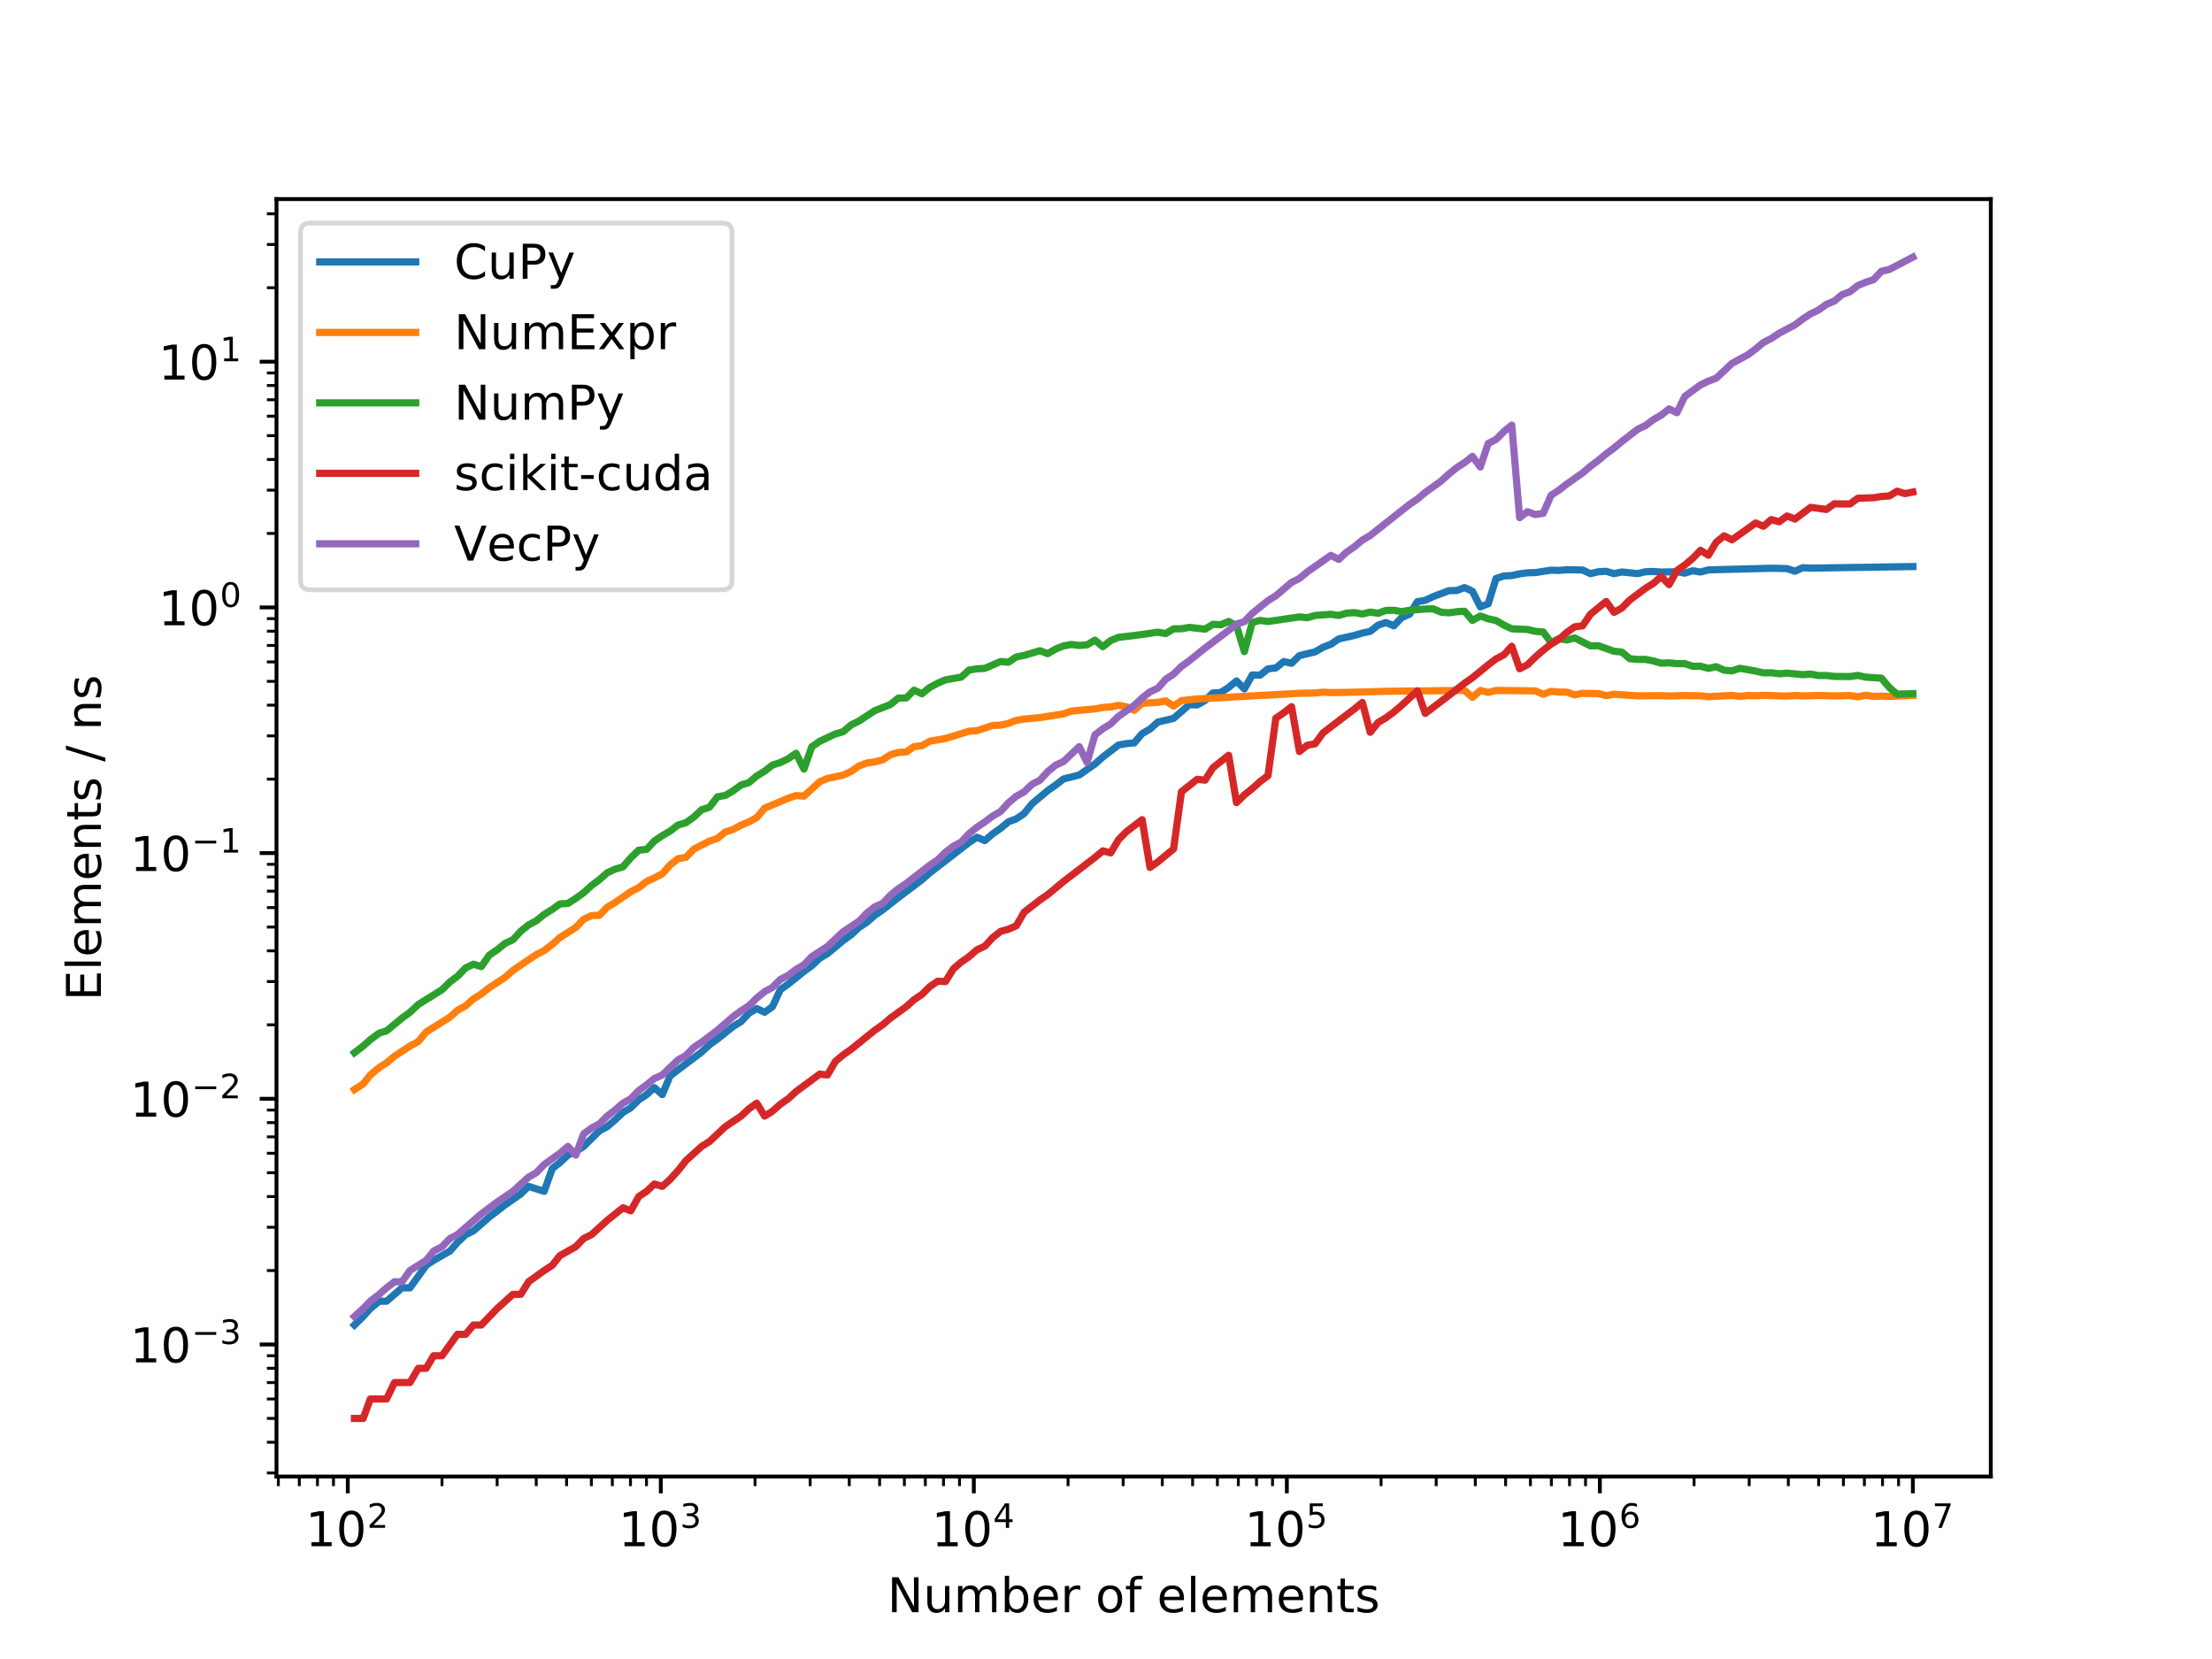 <?xml version="1.0" encoding="utf-8" standalone="no"?>
<!DOCTYPE svg PUBLIC "-//W3C//DTD SVG 1.1//EN"
  "http://www.w3.org/Graphics/SVG/1.1/DTD/svg11.dtd">
<!-- Created with matplotlib (https://matplotlib.org/) -->
<svg height="345.6pt" version="1.1" viewBox="0 0 460.8 345.6" width="460.8pt" xmlns="http://www.w3.org/2000/svg" xmlns:xlink="http://www.w3.org/1999/xlink">
 <defs>
  <style type="text/css">
*{stroke-linecap:butt;stroke-linejoin:round;}
  </style>
 </defs>
 <g id="figure_1">
  <g id="patch_1">
   <path d="M 0 345.6 
L 460.8 345.6 
L 460.8 0 
L 0 0 
z
" style="fill:#ffffff;"/>
  </g>
  <g id="axes_1">
   <g id="patch_2">
    <path d="M 57.6 307.584 
L 414.72 307.584 
L 414.72 41.472 
L 57.6 41.472 
z
" style="fill:#ffffff;"/>
   </g>
   <g id="matplotlib.axis_1">
    <g id="xtick_1">
     <g id="line2d_1">
      <defs>
       <path d="M 0 0 
L 0 3.5 
" id="m1e15da14ef" style="stroke:#000000;stroke-width:0.8;"/>
      </defs>
      <g>
       <use style="stroke:#000000;stroke-width:0.8;" x="72.451" xlink:href="#m1e15da14ef" y="307.584"/>
      </g>
     </g>
     <g id="text_1">
      <!-- $\mathdefault{10^{2}}$ -->
      <defs>
       <path d="M 12.406 8.297 
L 28.516 8.297 
L 28.516 63.922 
L 10.984 60.406 
L 10.984 69.391 
L 28.422 72.906 
L 38.281 72.906 
L 38.281 8.297 
L 54.391 8.297 
L 54.391 0 
L 12.406 0 
z
" id="DejaVuSans-49"/>
       <path d="M 31.781 66.406 
Q 24.172 66.406 20.328 58.906 
Q 16.5 51.422 16.5 36.375 
Q 16.5 21.391 20.328 13.891 
Q 24.172 6.391 31.781 6.391 
Q 39.453 6.391 43.281 13.891 
Q 47.125 21.391 47.125 36.375 
Q 47.125 51.422 43.281 58.906 
Q 39.453 66.406 31.781 66.406 
z
M 31.781 74.219 
Q 44.047 74.219 50.516 64.516 
Q 56.984 54.828 56.984 36.375 
Q 56.984 17.969 50.516 8.266 
Q 44.047 -1.422 31.781 -1.422 
Q 19.531 -1.422 13.062 8.266 
Q 6.594 17.969 6.594 36.375 
Q 6.594 54.828 13.062 64.516 
Q 19.531 74.219 31.781 74.219 
z
" id="DejaVuSans-48"/>
       <path d="M 19.188 8.297 
L 53.609 8.297 
L 53.609 0 
L 7.328 0 
L 7.328 8.297 
Q 12.938 14.109 22.625 23.891 
Q 32.328 33.688 34.812 36.531 
Q 39.547 41.844 41.422 45.531 
Q 43.312 49.219 43.312 52.781 
Q 43.312 58.594 39.234 62.25 
Q 35.156 65.922 28.609 65.922 
Q 23.969 65.922 18.812 64.312 
Q 13.672 62.703 7.812 59.422 
L 7.812 69.391 
Q 13.766 71.781 18.938 73 
Q 24.125 74.219 28.422 74.219 
Q 39.75 74.219 46.484 68.547 
Q 53.219 62.891 53.219 53.422 
Q 53.219 48.922 51.531 44.891 
Q 49.859 40.875 45.406 35.406 
Q 44.188 33.984 37.641 27.219 
Q 31.109 20.453 19.188 8.297 
z
" id="DejaVuSans-50"/>
      </defs>
      <g transform="translate(63.651 322.182)scale(0.1 -0.1)">
       <use transform="translate(0 0.766)" xlink:href="#DejaVuSans-49"/>
       <use transform="translate(63.623 0.766)" xlink:href="#DejaVuSans-48"/>
       <use transform="translate(128.203 39.047)scale(0.7)" xlink:href="#DejaVuSans-50"/>
      </g>
     </g>
    </g>
    <g id="xtick_2">
     <g id="line2d_2">
      <g>
       <use style="stroke:#000000;stroke-width:0.8;" x="137.658" xlink:href="#m1e15da14ef" y="307.584"/>
      </g>
     </g>
     <g id="text_2">
      <!-- $\mathdefault{10^{3}}$ -->
      <defs>
       <path d="M 40.578 39.312 
Q 47.656 37.797 51.625 33 
Q 55.609 28.219 55.609 21.188 
Q 55.609 10.406 48.188 4.484 
Q 40.766 -1.422 27.094 -1.422 
Q 22.516 -1.422 17.656 -0.516 
Q 12.797 0.391 7.625 2.203 
L 7.625 11.719 
Q 11.719 9.328 16.594 8.109 
Q 21.484 6.891 26.812 6.891 
Q 36.078 6.891 40.938 10.547 
Q 45.797 14.203 45.797 21.188 
Q 45.797 27.641 41.281 31.266 
Q 36.766 34.906 28.719 34.906 
L 20.219 34.906 
L 20.219 43.016 
L 29.109 43.016 
Q 36.375 43.016 40.234 45.922 
Q 44.094 48.828 44.094 54.297 
Q 44.094 59.906 40.109 62.906 
Q 36.141 65.922 28.719 65.922 
Q 24.656 65.922 20.016 65.031 
Q 15.375 64.156 9.812 62.312 
L 9.812 71.094 
Q 15.438 72.656 20.344 73.438 
Q 25.25 74.219 29.594 74.219 
Q 40.828 74.219 47.359 69.109 
Q 53.906 64.016 53.906 55.328 
Q 53.906 49.266 50.438 45.094 
Q 46.969 40.922 40.578 39.312 
z
" id="DejaVuSans-51"/>
      </defs>
      <g transform="translate(128.858 322.182)scale(0.1 -0.1)">
       <use transform="translate(0 0.766)" xlink:href="#DejaVuSans-49"/>
       <use transform="translate(63.623 0.766)" xlink:href="#DejaVuSans-48"/>
       <use transform="translate(128.203 39.047)scale(0.7)" xlink:href="#DejaVuSans-51"/>
      </g>
     </g>
    </g>
    <g id="xtick_3">
     <g id="line2d_3">
      <g>
       <use style="stroke:#000000;stroke-width:0.8;" x="202.866" xlink:href="#m1e15da14ef" y="307.584"/>
      </g>
     </g>
     <g id="text_3">
      <!-- $\mathdefault{10^{4}}$ -->
      <defs>
       <path d="M 37.797 64.312 
L 12.891 25.391 
L 37.797 25.391 
z
M 35.203 72.906 
L 47.609 72.906 
L 47.609 25.391 
L 58.016 25.391 
L 58.016 17.188 
L 47.609 17.188 
L 47.609 0 
L 37.797 0 
L 37.797 17.188 
L 4.891 17.188 
L 4.891 26.703 
z
" id="DejaVuSans-52"/>
      </defs>
      <g transform="translate(194.066 322.182)scale(0.1 -0.1)">
       <use transform="translate(0 0.684)" xlink:href="#DejaVuSans-49"/>
       <use transform="translate(63.623 0.684)" xlink:href="#DejaVuSans-48"/>
       <use transform="translate(128.203 38.966)scale(0.7)" xlink:href="#DejaVuSans-52"/>
      </g>
     </g>
    </g>
    <g id="xtick_4">
     <g id="line2d_4">
      <g>
       <use style="stroke:#000000;stroke-width:0.8;" x="268.073" xlink:href="#m1e15da14ef" y="307.584"/>
      </g>
     </g>
     <g id="text_4">
      <!-- $\mathdefault{10^{5}}$ -->
      <defs>
       <path d="M 10.797 72.906 
L 49.516 72.906 
L 49.516 64.594 
L 19.828 64.594 
L 19.828 46.734 
Q 21.969 47.469 24.109 47.828 
Q 26.266 48.188 28.422 48.188 
Q 40.625 48.188 47.75 41.5 
Q 54.891 34.812 54.891 23.391 
Q 54.891 11.625 47.562 5.094 
Q 40.234 -1.422 26.906 -1.422 
Q 22.312 -1.422 17.547 -0.641 
Q 12.797 0.141 7.719 1.703 
L 7.719 11.625 
Q 12.109 9.234 16.797 8.062 
Q 21.484 6.891 26.703 6.891 
Q 35.156 6.891 40.078 11.328 
Q 45.016 15.766 45.016 23.391 
Q 45.016 31 40.078 35.438 
Q 35.156 39.891 26.703 39.891 
Q 22.75 39.891 18.812 39.016 
Q 14.891 38.141 10.797 36.281 
z
" id="DejaVuSans-53"/>
      </defs>
      <g transform="translate(259.273 322.182)scale(0.1 -0.1)">
       <use transform="translate(0 0.684)" xlink:href="#DejaVuSans-49"/>
       <use transform="translate(63.623 0.684)" xlink:href="#DejaVuSans-48"/>
       <use transform="translate(128.203 38.966)scale(0.7)" xlink:href="#DejaVuSans-53"/>
      </g>
     </g>
    </g>
    <g id="xtick_5">
     <g id="line2d_5">
      <g>
       <use style="stroke:#000000;stroke-width:0.8;" x="333.28" xlink:href="#m1e15da14ef" y="307.584"/>
      </g>
     </g>
     <g id="text_5">
      <!-- $\mathdefault{10^{6}}$ -->
      <defs>
       <path d="M 33.016 40.375 
Q 26.375 40.375 22.484 35.828 
Q 18.609 31.297 18.609 23.391 
Q 18.609 15.531 22.484 10.953 
Q 26.375 6.391 33.016 6.391 
Q 39.656 6.391 43.531 10.953 
Q 47.406 15.531 47.406 23.391 
Q 47.406 31.297 43.531 35.828 
Q 39.656 40.375 33.016 40.375 
z
M 52.594 71.297 
L 52.594 62.312 
Q 48.875 64.062 45.094 64.984 
Q 41.312 65.922 37.594 65.922 
Q 27.828 65.922 22.672 59.328 
Q 17.531 52.734 16.797 39.406 
Q 19.672 43.656 24.016 45.922 
Q 28.375 48.188 33.594 48.188 
Q 44.578 48.188 50.953 41.516 
Q 57.328 34.859 57.328 23.391 
Q 57.328 12.156 50.688 5.359 
Q 44.047 -1.422 33.016 -1.422 
Q 20.359 -1.422 13.672 8.266 
Q 6.984 17.969 6.984 36.375 
Q 6.984 53.656 15.188 63.938 
Q 23.391 74.219 37.203 74.219 
Q 40.922 74.219 44.703 73.484 
Q 48.484 72.75 52.594 71.297 
z
" id="DejaVuSans-54"/>
      </defs>
      <g transform="translate(324.48 322.182)scale(0.1 -0.1)">
       <use transform="translate(0 0.766)" xlink:href="#DejaVuSans-49"/>
       <use transform="translate(63.623 0.766)" xlink:href="#DejaVuSans-48"/>
       <use transform="translate(128.203 39.047)scale(0.7)" xlink:href="#DejaVuSans-54"/>
      </g>
     </g>
    </g>
    <g id="xtick_6">
     <g id="line2d_6">
      <g>
       <use style="stroke:#000000;stroke-width:0.8;" x="398.487" xlink:href="#m1e15da14ef" y="307.584"/>
      </g>
     </g>
     <g id="text_6">
      <!-- $\mathdefault{10^{7}}$ -->
      <defs>
       <path d="M 8.203 72.906 
L 55.078 72.906 
L 55.078 68.703 
L 28.609 0 
L 18.312 0 
L 43.219 64.594 
L 8.203 64.594 
z
" id="DejaVuSans-55"/>
      </defs>
      <g transform="translate(389.687 322.182)scale(0.1 -0.1)">
       <use transform="translate(0 0.684)" xlink:href="#DejaVuSans-49"/>
       <use transform="translate(63.623 0.684)" xlink:href="#DejaVuSans-48"/>
       <use transform="translate(128.203 38.966)scale(0.7)" xlink:href="#DejaVuSans-55"/>
      </g>
     </g>
    </g>
    <g id="xtick_7">
     <g id="line2d_7">
      <defs>
       <path d="M 0 0 
L 0 2 
" id="mc33f2a849e" style="stroke:#000000;stroke-width:0.6;"/>
      </defs>
      <g>
       <use style="stroke:#000000;stroke-width:0.6;" x="57.985" xlink:href="#mc33f2a849e" y="307.584"/>
      </g>
     </g>
    </g>
    <g id="xtick_8">
     <g id="line2d_8">
      <g>
       <use style="stroke:#000000;stroke-width:0.6;" x="62.35" xlink:href="#mc33f2a849e" y="307.584"/>
      </g>
     </g>
    </g>
    <g id="xtick_9">
     <g id="line2d_9">
      <g>
       <use style="stroke:#000000;stroke-width:0.6;" x="66.132" xlink:href="#mc33f2a849e" y="307.584"/>
      </g>
     </g>
    </g>
    <g id="xtick_10">
     <g id="line2d_10">
      <g>
       <use style="stroke:#000000;stroke-width:0.6;" x="69.467" xlink:href="#mc33f2a849e" y="307.584"/>
      </g>
     </g>
    </g>
    <g id="xtick_11">
     <g id="line2d_11">
      <g>
       <use style="stroke:#000000;stroke-width:0.6;" x="92.08" xlink:href="#mc33f2a849e" y="307.584"/>
      </g>
     </g>
    </g>
    <g id="xtick_12">
     <g id="line2d_12">
      <g>
       <use style="stroke:#000000;stroke-width:0.6;" x="103.563" xlink:href="#mc33f2a849e" y="307.584"/>
      </g>
     </g>
    </g>
    <g id="xtick_13">
     <g id="line2d_13">
      <g>
       <use style="stroke:#000000;stroke-width:0.6;" x="111.71" xlink:href="#mc33f2a849e" y="307.584"/>
      </g>
     </g>
    </g>
    <g id="xtick_14">
     <g id="line2d_14">
      <g>
       <use style="stroke:#000000;stroke-width:0.6;" x="118.029" xlink:href="#mc33f2a849e" y="307.584"/>
      </g>
     </g>
    </g>
    <g id="xtick_15">
     <g id="line2d_15">
      <g>
       <use style="stroke:#000000;stroke-width:0.6;" x="123.192" xlink:href="#mc33f2a849e" y="307.584"/>
      </g>
     </g>
    </g>
    <g id="xtick_16">
     <g id="line2d_16">
      <g>
       <use style="stroke:#000000;stroke-width:0.6;" x="127.558" xlink:href="#mc33f2a849e" y="307.584"/>
      </g>
     </g>
    </g>
    <g id="xtick_17">
     <g id="line2d_17">
      <g>
       <use style="stroke:#000000;stroke-width:0.6;" x="131.339" xlink:href="#mc33f2a849e" y="307.584"/>
      </g>
     </g>
    </g>
    <g id="xtick_18">
     <g id="line2d_18">
      <g>
       <use style="stroke:#000000;stroke-width:0.6;" x="134.675" xlink:href="#mc33f2a849e" y="307.584"/>
      </g>
     </g>
    </g>
    <g id="xtick_19">
     <g id="line2d_19">
      <g>
       <use style="stroke:#000000;stroke-width:0.6;" x="157.288" xlink:href="#mc33f2a849e" y="307.584"/>
      </g>
     </g>
    </g>
    <g id="xtick_20">
     <g id="line2d_20">
      <g>
       <use style="stroke:#000000;stroke-width:0.6;" x="168.77" xlink:href="#mc33f2a849e" y="307.584"/>
      </g>
     </g>
    </g>
    <g id="xtick_21">
     <g id="line2d_21">
      <g>
       <use style="stroke:#000000;stroke-width:0.6;" x="176.917" xlink:href="#mc33f2a849e" y="307.584"/>
      </g>
     </g>
    </g>
    <g id="xtick_22">
     <g id="line2d_22">
      <g>
       <use style="stroke:#000000;stroke-width:0.6;" x="183.236" xlink:href="#mc33f2a849e" y="307.584"/>
      </g>
     </g>
    </g>
    <g id="xtick_23">
     <g id="line2d_23">
      <g>
       <use style="stroke:#000000;stroke-width:0.6;" x="188.399" xlink:href="#mc33f2a849e" y="307.584"/>
      </g>
     </g>
    </g>
    <g id="xtick_24">
     <g id="line2d_24">
      <g>
       <use style="stroke:#000000;stroke-width:0.6;" x="192.765" xlink:href="#mc33f2a849e" y="307.584"/>
      </g>
     </g>
    </g>
    <g id="xtick_25">
     <g id="line2d_25">
      <g>
       <use style="stroke:#000000;stroke-width:0.6;" x="196.546" xlink:href="#mc33f2a849e" y="307.584"/>
      </g>
     </g>
    </g>
    <g id="xtick_26">
     <g id="line2d_26">
      <g>
       <use style="stroke:#000000;stroke-width:0.6;" x="199.882" xlink:href="#mc33f2a849e" y="307.584"/>
      </g>
     </g>
    </g>
    <g id="xtick_27">
     <g id="line2d_27">
      <g>
       <use style="stroke:#000000;stroke-width:0.6;" x="222.495" xlink:href="#mc33f2a849e" y="307.584"/>
      </g>
     </g>
    </g>
    <g id="xtick_28">
     <g id="line2d_28">
      <g>
       <use style="stroke:#000000;stroke-width:0.6;" x="233.977" xlink:href="#mc33f2a849e" y="307.584"/>
      </g>
     </g>
    </g>
    <g id="xtick_29">
     <g id="line2d_29">
      <g>
       <use style="stroke:#000000;stroke-width:0.6;" x="242.124" xlink:href="#mc33f2a849e" y="307.584"/>
      </g>
     </g>
    </g>
    <g id="xtick_30">
     <g id="line2d_30">
      <g>
       <use style="stroke:#000000;stroke-width:0.6;" x="248.443" xlink:href="#mc33f2a849e" y="307.584"/>
      </g>
     </g>
    </g>
    <g id="xtick_31">
     <g id="line2d_31">
      <g>
       <use style="stroke:#000000;stroke-width:0.6;" x="253.607" xlink:href="#mc33f2a849e" y="307.584"/>
      </g>
     </g>
    </g>
    <g id="xtick_32">
     <g id="line2d_32">
      <g>
       <use style="stroke:#000000;stroke-width:0.6;" x="257.972" xlink:href="#mc33f2a849e" y="307.584"/>
      </g>
     </g>
    </g>
    <g id="xtick_33">
     <g id="line2d_33">
      <g>
       <use style="stroke:#000000;stroke-width:0.6;" x="261.754" xlink:href="#mc33f2a849e" y="307.584"/>
      </g>
     </g>
    </g>
    <g id="xtick_34">
     <g id="line2d_34">
      <g>
       <use style="stroke:#000000;stroke-width:0.6;" x="265.089" xlink:href="#mc33f2a849e" y="307.584"/>
      </g>
     </g>
    </g>
    <g id="xtick_35">
     <g id="line2d_35">
      <g>
       <use style="stroke:#000000;stroke-width:0.6;" x="287.702" xlink:href="#mc33f2a849e" y="307.584"/>
      </g>
     </g>
    </g>
    <g id="xtick_36">
     <g id="line2d_36">
      <g>
       <use style="stroke:#000000;stroke-width:0.6;" x="299.185" xlink:href="#mc33f2a849e" y="307.584"/>
      </g>
     </g>
    </g>
    <g id="xtick_37">
     <g id="line2d_37">
      <g>
       <use style="stroke:#000000;stroke-width:0.6;" x="307.331" xlink:href="#mc33f2a849e" y="307.584"/>
      </g>
     </g>
    </g>
    <g id="xtick_38">
     <g id="line2d_38">
      <g>
       <use style="stroke:#000000;stroke-width:0.6;" x="313.651" xlink:href="#mc33f2a849e" y="307.584"/>
      </g>
     </g>
    </g>
    <g id="xtick_39">
     <g id="line2d_39">
      <g>
       <use style="stroke:#000000;stroke-width:0.6;" x="318.814" xlink:href="#mc33f2a849e" y="307.584"/>
      </g>
     </g>
    </g>
    <g id="xtick_40">
     <g id="line2d_40">
      <g>
       <use style="stroke:#000000;stroke-width:0.6;" x="323.179" xlink:href="#mc33f2a849e" y="307.584"/>
      </g>
     </g>
    </g>
    <g id="xtick_41">
     <g id="line2d_41">
      <g>
       <use style="stroke:#000000;stroke-width:0.6;" x="326.961" xlink:href="#mc33f2a849e" y="307.584"/>
      </g>
     </g>
    </g>
    <g id="xtick_42">
     <g id="line2d_42">
      <g>
       <use style="stroke:#000000;stroke-width:0.6;" x="330.296" xlink:href="#mc33f2a849e" y="307.584"/>
      </g>
     </g>
    </g>
    <g id="xtick_43">
     <g id="line2d_43">
      <g>
       <use style="stroke:#000000;stroke-width:0.6;" x="352.909" xlink:href="#mc33f2a849e" y="307.584"/>
      </g>
     </g>
    </g>
    <g id="xtick_44">
     <g id="line2d_44">
      <g>
       <use style="stroke:#000000;stroke-width:0.6;" x="364.392" xlink:href="#mc33f2a849e" y="307.584"/>
      </g>
     </g>
    </g>
    <g id="xtick_45">
     <g id="line2d_45">
      <g>
       <use style="stroke:#000000;stroke-width:0.6;" x="372.539" xlink:href="#mc33f2a849e" y="307.584"/>
      </g>
     </g>
    </g>
    <g id="xtick_46">
     <g id="line2d_46">
      <g>
       <use style="stroke:#000000;stroke-width:0.6;" x="378.858" xlink:href="#mc33f2a849e" y="307.584"/>
      </g>
     </g>
    </g>
    <g id="xtick_47">
     <g id="line2d_47">
      <g>
       <use style="stroke:#000000;stroke-width:0.6;" x="384.021" xlink:href="#mc33f2a849e" y="307.584"/>
      </g>
     </g>
    </g>
    <g id="xtick_48">
     <g id="line2d_48">
      <g>
       <use style="stroke:#000000;stroke-width:0.6;" x="388.387" xlink:href="#mc33f2a849e" y="307.584"/>
      </g>
     </g>
    </g>
    <g id="xtick_49">
     <g id="line2d_49">
      <g>
       <use style="stroke:#000000;stroke-width:0.6;" x="392.168" xlink:href="#mc33f2a849e" y="307.584"/>
      </g>
     </g>
    </g>
    <g id="xtick_50">
     <g id="line2d_50">
      <g>
       <use style="stroke:#000000;stroke-width:0.6;" x="395.504" xlink:href="#mc33f2a849e" y="307.584"/>
      </g>
     </g>
    </g>
    <g id="text_7">
     <!-- Number of elements -->
     <defs>
      <path d="M 9.812 72.906 
L 23.094 72.906 
L 55.422 11.922 
L 55.422 72.906 
L 64.984 72.906 
L 64.984 0 
L 51.703 0 
L 19.391 60.984 
L 19.391 0 
L 9.812 0 
z
" id="DejaVuSans-78"/>
      <path d="M 8.5 21.578 
L 8.5 54.688 
L 17.484 54.688 
L 17.484 21.922 
Q 17.484 14.156 20.5 10.266 
Q 23.531 6.391 29.594 6.391 
Q 36.859 6.391 41.078 11.031 
Q 45.312 15.672 45.312 23.688 
L 45.312 54.688 
L 54.297 54.688 
L 54.297 0 
L 45.312 0 
L 45.312 8.406 
Q 42.047 3.422 37.719 1 
Q 33.406 -1.422 27.688 -1.422 
Q 18.266 -1.422 13.375 4.438 
Q 8.5 10.297 8.5 21.578 
z
M 31.109 56 
z
" id="DejaVuSans-117"/>
      <path d="M 52 44.188 
Q 55.375 50.25 60.062 53.125 
Q 64.75 56 71.094 56 
Q 79.641 56 84.281 50.016 
Q 88.922 44.047 88.922 33.016 
L 88.922 0 
L 79.891 0 
L 79.891 32.719 
Q 79.891 40.578 77.094 44.375 
Q 74.312 48.188 68.609 48.188 
Q 61.625 48.188 57.562 43.547 
Q 53.516 38.922 53.516 30.906 
L 53.516 0 
L 44.484 0 
L 44.484 32.719 
Q 44.484 40.625 41.703 44.406 
Q 38.922 48.188 33.109 48.188 
Q 26.219 48.188 22.156 43.531 
Q 18.109 38.875 18.109 30.906 
L 18.109 0 
L 9.078 0 
L 9.078 54.688 
L 18.109 54.688 
L 18.109 46.188 
Q 21.188 51.219 25.484 53.609 
Q 29.781 56 35.688 56 
Q 41.656 56 45.828 52.969 
Q 50 49.953 52 44.188 
z
" id="DejaVuSans-109"/>
      <path d="M 48.688 27.297 
Q 48.688 37.203 44.609 42.844 
Q 40.531 48.484 33.406 48.484 
Q 26.266 48.484 22.188 42.844 
Q 18.109 37.203 18.109 27.297 
Q 18.109 17.391 22.188 11.75 
Q 26.266 6.109 33.406 6.109 
Q 40.531 6.109 44.609 11.75 
Q 48.688 17.391 48.688 27.297 
z
M 18.109 46.391 
Q 20.953 51.266 25.266 53.625 
Q 29.594 56 35.594 56 
Q 45.562 56 51.781 48.094 
Q 58.016 40.188 58.016 27.297 
Q 58.016 14.406 51.781 6.484 
Q 45.562 -1.422 35.594 -1.422 
Q 29.594 -1.422 25.266 0.953 
Q 20.953 3.328 18.109 8.203 
L 18.109 0 
L 9.078 0 
L 9.078 75.984 
L 18.109 75.984 
z
" id="DejaVuSans-98"/>
      <path d="M 56.203 29.594 
L 56.203 25.203 
L 14.891 25.203 
Q 15.484 15.922 20.484 11.062 
Q 25.484 6.203 34.422 6.203 
Q 39.594 6.203 44.453 7.469 
Q 49.312 8.734 54.109 11.281 
L 54.109 2.781 
Q 49.266 0.734 44.188 -0.344 
Q 39.109 -1.422 33.891 -1.422 
Q 20.797 -1.422 13.156 6.188 
Q 5.516 13.812 5.516 26.812 
Q 5.516 40.234 12.766 48.109 
Q 20.016 56 32.328 56 
Q 43.359 56 49.781 48.891 
Q 56.203 41.797 56.203 29.594 
z
M 47.219 32.234 
Q 47.125 39.594 43.094 43.984 
Q 39.062 48.391 32.422 48.391 
Q 24.906 48.391 20.391 44.141 
Q 15.875 39.891 15.188 32.172 
z
" id="DejaVuSans-101"/>
      <path d="M 41.109 46.297 
Q 39.594 47.172 37.812 47.578 
Q 36.031 48 33.891 48 
Q 26.266 48 22.188 43.047 
Q 18.109 38.094 18.109 28.812 
L 18.109 0 
L 9.078 0 
L 9.078 54.688 
L 18.109 54.688 
L 18.109 46.188 
Q 20.953 51.172 25.484 53.578 
Q 30.031 56 36.531 56 
Q 37.453 56 38.578 55.875 
Q 39.703 55.766 41.062 55.516 
z
" id="DejaVuSans-114"/>
      <path id="DejaVuSans-32"/>
      <path d="M 30.609 48.391 
Q 23.391 48.391 19.188 42.75 
Q 14.984 37.109 14.984 27.297 
Q 14.984 17.484 19.156 11.844 
Q 23.344 6.203 30.609 6.203 
Q 37.797 6.203 41.984 11.859 
Q 46.188 17.531 46.188 27.297 
Q 46.188 37.016 41.984 42.703 
Q 37.797 48.391 30.609 48.391 
z
M 30.609 56 
Q 42.328 56 49.016 48.375 
Q 55.719 40.766 55.719 27.297 
Q 55.719 13.875 49.016 6.219 
Q 42.328 -1.422 30.609 -1.422 
Q 18.844 -1.422 12.172 6.219 
Q 5.516 13.875 5.516 27.297 
Q 5.516 40.766 12.172 48.375 
Q 18.844 56 30.609 56 
z
" id="DejaVuSans-111"/>
      <path d="M 37.109 75.984 
L 37.109 68.5 
L 28.516 68.5 
Q 23.688 68.5 21.797 66.547 
Q 19.922 64.594 19.922 59.516 
L 19.922 54.688 
L 34.719 54.688 
L 34.719 47.703 
L 19.922 47.703 
L 19.922 0 
L 10.891 0 
L 10.891 47.703 
L 2.297 47.703 
L 2.297 54.688 
L 10.891 54.688 
L 10.891 58.5 
Q 10.891 67.625 15.141 71.797 
Q 19.391 75.984 28.609 75.984 
z
" id="DejaVuSans-102"/>
      <path d="M 9.422 75.984 
L 18.406 75.984 
L 18.406 0 
L 9.422 0 
z
" id="DejaVuSans-108"/>
      <path d="M 54.891 33.016 
L 54.891 0 
L 45.906 0 
L 45.906 32.719 
Q 45.906 40.484 42.875 44.328 
Q 39.844 48.188 33.797 48.188 
Q 26.516 48.188 22.312 43.547 
Q 18.109 38.922 18.109 30.906 
L 18.109 0 
L 9.078 0 
L 9.078 54.688 
L 18.109 54.688 
L 18.109 46.188 
Q 21.344 51.125 25.703 53.562 
Q 30.078 56 35.797 56 
Q 45.219 56 50.047 50.172 
Q 54.891 44.344 54.891 33.016 
z
" id="DejaVuSans-110"/>
      <path d="M 18.312 70.219 
L 18.312 54.688 
L 36.812 54.688 
L 36.812 47.703 
L 18.312 47.703 
L 18.312 18.016 
Q 18.312 11.328 20.141 9.422 
Q 21.969 7.516 27.594 7.516 
L 36.812 7.516 
L 36.812 0 
L 27.594 0 
Q 17.188 0 13.234 3.875 
Q 9.281 7.766 9.281 18.016 
L 9.281 47.703 
L 2.688 47.703 
L 2.688 54.688 
L 9.281 54.688 
L 9.281 70.219 
z
" id="DejaVuSans-116"/>
      <path d="M 44.281 53.078 
L 44.281 44.578 
Q 40.484 46.531 36.375 47.5 
Q 32.281 48.484 27.875 48.484 
Q 21.188 48.484 17.844 46.438 
Q 14.5 44.391 14.5 40.281 
Q 14.5 37.156 16.891 35.375 
Q 19.281 33.594 26.516 31.984 
L 29.594 31.297 
Q 39.156 29.25 43.188 25.516 
Q 47.219 21.781 47.219 15.094 
Q 47.219 7.469 41.188 3.016 
Q 35.156 -1.422 24.609 -1.422 
Q 20.219 -1.422 15.453 -0.562 
Q 10.688 0.297 5.422 2 
L 5.422 11.281 
Q 10.406 8.688 15.234 7.391 
Q 20.062 6.109 24.812 6.109 
Q 31.156 6.109 34.562 8.281 
Q 37.984 10.453 37.984 14.406 
Q 37.984 18.062 35.516 20.016 
Q 33.062 21.969 24.703 23.781 
L 21.578 24.516 
Q 13.234 26.266 9.516 29.906 
Q 5.812 33.547 5.812 39.891 
Q 5.812 47.609 11.281 51.797 
Q 16.75 56 26.812 56 
Q 31.781 56 36.172 55.266 
Q 40.578 54.547 44.281 53.078 
z
" id="DejaVuSans-115"/>
     </defs>
     <g transform="translate(184.854 335.861)scale(0.1 -0.1)">
      <use xlink:href="#DejaVuSans-78"/>
      <use x="74.805" xlink:href="#DejaVuSans-117"/>
      <use x="138.184" xlink:href="#DejaVuSans-109"/>
      <use x="235.596" xlink:href="#DejaVuSans-98"/>
      <use x="299.072" xlink:href="#DejaVuSans-101"/>
      <use x="360.596" xlink:href="#DejaVuSans-114"/>
      <use x="401.709" xlink:href="#DejaVuSans-32"/>
      <use x="433.496" xlink:href="#DejaVuSans-111"/>
      <use x="494.678" xlink:href="#DejaVuSans-102"/>
      <use x="529.883" xlink:href="#DejaVuSans-32"/>
      <use x="561.67" xlink:href="#DejaVuSans-101"/>
      <use x="623.193" xlink:href="#DejaVuSans-108"/>
      <use x="650.977" xlink:href="#DejaVuSans-101"/>
      <use x="712.5" xlink:href="#DejaVuSans-109"/>
      <use x="809.912" xlink:href="#DejaVuSans-101"/>
      <use x="871.436" xlink:href="#DejaVuSans-110"/>
      <use x="934.814" xlink:href="#DejaVuSans-116"/>
      <use x="974.023" xlink:href="#DejaVuSans-115"/>
     </g>
    </g>
   </g>
   <g id="matplotlib.axis_2">
    <g id="ytick_1">
     <g id="line2d_51">
      <defs>
       <path d="M 0 0 
L -3.5 0 
" id="mab39422955" style="stroke:#000000;stroke-width:0.8;"/>
      </defs>
      <g>
       <use style="stroke:#000000;stroke-width:0.8;" x="57.6" xlink:href="#mab39422955" y="280.08"/>
      </g>
     </g>
     <g id="text_8">
      <!-- $\mathdefault{10^{-3}}$ -->
      <defs>
       <path d="M 10.594 35.5 
L 73.188 35.5 
L 73.188 27.203 
L 10.594 27.203 
z
" id="DejaVuSans-8722"/>
      </defs>
      <g transform="translate(27.1 283.88)scale(0.1 -0.1)">
       <use transform="translate(0 0.766)" xlink:href="#DejaVuSans-49"/>
       <use transform="translate(63.623 0.766)" xlink:href="#DejaVuSans-48"/>
       <use transform="translate(128.203 39.047)scale(0.7)" xlink:href="#DejaVuSans-8722"/>
       <use transform="translate(186.855 39.047)scale(0.7)" xlink:href="#DejaVuSans-51"/>
      </g>
     </g>
    </g>
    <g id="ytick_2">
     <g id="line2d_52">
      <g>
       <use style="stroke:#000000;stroke-width:0.8;" x="57.6" xlink:href="#mab39422955" y="228.897"/>
      </g>
     </g>
     <g id="text_9">
      <!-- $\mathdefault{10^{-2}}$ -->
      <g transform="translate(27.1 232.697)scale(0.1 -0.1)">
       <use transform="translate(0 0.766)" xlink:href="#DejaVuSans-49"/>
       <use transform="translate(63.623 0.766)" xlink:href="#DejaVuSans-48"/>
       <use transform="translate(128.203 39.047)scale(0.7)" xlink:href="#DejaVuSans-8722"/>
       <use transform="translate(186.855 39.047)scale(0.7)" xlink:href="#DejaVuSans-50"/>
      </g>
     </g>
    </g>
    <g id="ytick_3">
     <g id="line2d_53">
      <g>
       <use style="stroke:#000000;stroke-width:0.8;" x="57.6" xlink:href="#mab39422955" y="177.714"/>
      </g>
     </g>
     <g id="text_10">
      <!-- $\mathdefault{10^{-1}}$ -->
      <g transform="translate(27.1 181.513)scale(0.1 -0.1)">
       <use transform="translate(0 0.684)" xlink:href="#DejaVuSans-49"/>
       <use transform="translate(63.623 0.684)" xlink:href="#DejaVuSans-48"/>
       <use transform="translate(128.203 38.966)scale(0.7)" xlink:href="#DejaVuSans-8722"/>
       <use transform="translate(186.855 38.966)scale(0.7)" xlink:href="#DejaVuSans-49"/>
      </g>
     </g>
    </g>
    <g id="ytick_4">
     <g id="line2d_54">
      <g>
       <use style="stroke:#000000;stroke-width:0.8;" x="57.6" xlink:href="#mab39422955" y="126.531"/>
      </g>
     </g>
     <g id="text_11">
      <!-- $\mathdefault{10^{0}}$ -->
      <g transform="translate(33 130.33)scale(0.1 -0.1)">
       <use transform="translate(0 0.766)" xlink:href="#DejaVuSans-49"/>
       <use transform="translate(63.623 0.766)" xlink:href="#DejaVuSans-48"/>
       <use transform="translate(128.203 39.047)scale(0.7)" xlink:href="#DejaVuSans-48"/>
      </g>
     </g>
    </g>
    <g id="ytick_5">
     <g id="line2d_55">
      <g>
       <use style="stroke:#000000;stroke-width:0.8;" x="57.6" xlink:href="#mab39422955" y="75.348"/>
      </g>
     </g>
     <g id="text_12">
      <!-- $\mathdefault{10^{1}}$ -->
      <g transform="translate(33 79.147)scale(0.1 -0.1)">
       <use transform="translate(0 0.684)" xlink:href="#DejaVuSans-49"/>
       <use transform="translate(63.623 0.684)" xlink:href="#DejaVuSans-48"/>
       <use transform="translate(128.203 38.966)scale(0.7)" xlink:href="#DejaVuSans-49"/>
      </g>
     </g>
    </g>
    <g id="ytick_6">
     <g id="line2d_56">
      <defs>
       <path d="M 0 0 
L -2 0 
" id="mf92eca1103" style="stroke:#000000;stroke-width:0.6;"/>
      </defs>
      <g>
       <use style="stroke:#000000;stroke-width:0.6;" x="57.6" xlink:href="#mf92eca1103" y="306.843"/>
      </g>
     </g>
    </g>
    <g id="ytick_7">
     <g id="line2d_57">
      <g>
       <use style="stroke:#000000;stroke-width:0.6;" x="57.6" xlink:href="#mf92eca1103" y="300.448"/>
      </g>
     </g>
    </g>
    <g id="ytick_8">
     <g id="line2d_58">
      <g>
       <use style="stroke:#000000;stroke-width:0.6;" x="57.6" xlink:href="#mf92eca1103" y="295.488"/>
      </g>
     </g>
    </g>
    <g id="ytick_9">
     <g id="line2d_59">
      <g>
       <use style="stroke:#000000;stroke-width:0.6;" x="57.6" xlink:href="#mf92eca1103" y="291.435"/>
      </g>
     </g>
    </g>
    <g id="ytick_10">
     <g id="line2d_60">
      <g>
       <use style="stroke:#000000;stroke-width:0.6;" x="57.6" xlink:href="#mf92eca1103" y="288.009"/>
      </g>
     </g>
    </g>
    <g id="ytick_11">
     <g id="line2d_61">
      <g>
       <use style="stroke:#000000;stroke-width:0.6;" x="57.6" xlink:href="#mf92eca1103" y="285.041"/>
      </g>
     </g>
    </g>
    <g id="ytick_12">
     <g id="line2d_62">
      <g>
       <use style="stroke:#000000;stroke-width:0.6;" x="57.6" xlink:href="#mf92eca1103" y="282.422"/>
      </g>
     </g>
    </g>
    <g id="ytick_13">
     <g id="line2d_63">
      <g>
       <use style="stroke:#000000;stroke-width:0.6;" x="57.6" xlink:href="#mf92eca1103" y="264.673"/>
      </g>
     </g>
    </g>
    <g id="ytick_14">
     <g id="line2d_64">
      <g>
       <use style="stroke:#000000;stroke-width:0.6;" x="57.6" xlink:href="#mf92eca1103" y="255.66"/>
      </g>
     </g>
    </g>
    <g id="ytick_15">
     <g id="line2d_65">
      <g>
       <use style="stroke:#000000;stroke-width:0.6;" x="57.6" xlink:href="#mf92eca1103" y="249.265"/>
      </g>
     </g>
    </g>
    <g id="ytick_16">
     <g id="line2d_66">
      <g>
       <use style="stroke:#000000;stroke-width:0.6;" x="57.6" xlink:href="#mf92eca1103" y="244.305"/>
      </g>
     </g>
    </g>
    <g id="ytick_17">
     <g id="line2d_67">
      <g>
       <use style="stroke:#000000;stroke-width:0.6;" x="57.6" xlink:href="#mf92eca1103" y="240.252"/>
      </g>
     </g>
    </g>
    <g id="ytick_18">
     <g id="line2d_68">
      <g>
       <use style="stroke:#000000;stroke-width:0.6;" x="57.6" xlink:href="#mf92eca1103" y="236.826"/>
      </g>
     </g>
    </g>
    <g id="ytick_19">
     <g id="line2d_69">
      <g>
       <use style="stroke:#000000;stroke-width:0.6;" x="57.6" xlink:href="#mf92eca1103" y="233.857"/>
      </g>
     </g>
    </g>
    <g id="ytick_20">
     <g id="line2d_70">
      <g>
       <use style="stroke:#000000;stroke-width:0.6;" x="57.6" xlink:href="#mf92eca1103" y="231.239"/>
      </g>
     </g>
    </g>
    <g id="ytick_21">
     <g id="line2d_71">
      <g>
       <use style="stroke:#000000;stroke-width:0.6;" x="57.6" xlink:href="#mf92eca1103" y="213.49"/>
      </g>
     </g>
    </g>
    <g id="ytick_22">
     <g id="line2d_72">
      <g>
       <use style="stroke:#000000;stroke-width:0.6;" x="57.6" xlink:href="#mf92eca1103" y="204.477"/>
      </g>
     </g>
    </g>
    <g id="ytick_23">
     <g id="line2d_73">
      <g>
       <use style="stroke:#000000;stroke-width:0.6;" x="57.6" xlink:href="#mf92eca1103" y="198.082"/>
      </g>
     </g>
    </g>
    <g id="ytick_24">
     <g id="line2d_74">
      <g>
       <use style="stroke:#000000;stroke-width:0.6;" x="57.6" xlink:href="#mf92eca1103" y="193.122"/>
      </g>
     </g>
    </g>
    <g id="ytick_25">
     <g id="line2d_75">
      <g>
       <use style="stroke:#000000;stroke-width:0.6;" x="57.6" xlink:href="#mf92eca1103" y="189.069"/>
      </g>
     </g>
    </g>
    <g id="ytick_26">
     <g id="line2d_76">
      <g>
       <use style="stroke:#000000;stroke-width:0.6;" x="57.6" xlink:href="#mf92eca1103" y="185.643"/>
      </g>
     </g>
    </g>
    <g id="ytick_27">
     <g id="line2d_77">
      <g>
       <use style="stroke:#000000;stroke-width:0.6;" x="57.6" xlink:href="#mf92eca1103" y="182.674"/>
      </g>
     </g>
    </g>
    <g id="ytick_28">
     <g id="line2d_78">
      <g>
       <use style="stroke:#000000;stroke-width:0.6;" x="57.6" xlink:href="#mf92eca1103" y="180.056"/>
      </g>
     </g>
    </g>
    <g id="ytick_29">
     <g id="line2d_79">
      <g>
       <use style="stroke:#000000;stroke-width:0.6;" x="57.6" xlink:href="#mf92eca1103" y="162.307"/>
      </g>
     </g>
    </g>
    <g id="ytick_30">
     <g id="line2d_80">
      <g>
       <use style="stroke:#000000;stroke-width:0.6;" x="57.6" xlink:href="#mf92eca1103" y="153.294"/>
      </g>
     </g>
    </g>
    <g id="ytick_31">
     <g id="line2d_81">
      <g>
       <use style="stroke:#000000;stroke-width:0.6;" x="57.6" xlink:href="#mf92eca1103" y="146.899"/>
      </g>
     </g>
    </g>
    <g id="ytick_32">
     <g id="line2d_82">
      <g>
       <use style="stroke:#000000;stroke-width:0.6;" x="57.6" xlink:href="#mf92eca1103" y="141.939"/>
      </g>
     </g>
    </g>
    <g id="ytick_33">
     <g id="line2d_83">
      <g>
       <use style="stroke:#000000;stroke-width:0.6;" x="57.6" xlink:href="#mf92eca1103" y="137.886"/>
      </g>
     </g>
    </g>
    <g id="ytick_34">
     <g id="line2d_84">
      <g>
       <use style="stroke:#000000;stroke-width:0.6;" x="57.6" xlink:href="#mf92eca1103" y="134.46"/>
      </g>
     </g>
    </g>
    <g id="ytick_35">
     <g id="line2d_85">
      <g>
       <use style="stroke:#000000;stroke-width:0.6;" x="57.6" xlink:href="#mf92eca1103" y="131.491"/>
      </g>
     </g>
    </g>
    <g id="ytick_36">
     <g id="line2d_86">
      <g>
       <use style="stroke:#000000;stroke-width:0.6;" x="57.6" xlink:href="#mf92eca1103" y="128.873"/>
      </g>
     </g>
    </g>
    <g id="ytick_37">
     <g id="line2d_87">
      <g>
       <use style="stroke:#000000;stroke-width:0.6;" x="57.6" xlink:href="#mf92eca1103" y="111.124"/>
      </g>
     </g>
    </g>
    <g id="ytick_38">
     <g id="line2d_88">
      <g>
       <use style="stroke:#000000;stroke-width:0.6;" x="57.6" xlink:href="#mf92eca1103" y="102.111"/>
      </g>
     </g>
    </g>
    <g id="ytick_39">
     <g id="line2d_89">
      <g>
       <use style="stroke:#000000;stroke-width:0.6;" x="57.6" xlink:href="#mf92eca1103" y="95.716"/>
      </g>
     </g>
    </g>
    <g id="ytick_40">
     <g id="line2d_90">
      <g>
       <use style="stroke:#000000;stroke-width:0.6;" x="57.6" xlink:href="#mf92eca1103" y="90.756"/>
      </g>
     </g>
    </g>
    <g id="ytick_41">
     <g id="line2d_91">
      <g>
       <use style="stroke:#000000;stroke-width:0.6;" x="57.6" xlink:href="#mf92eca1103" y="86.703"/>
      </g>
     </g>
    </g>
    <g id="ytick_42">
     <g id="line2d_92">
      <g>
       <use style="stroke:#000000;stroke-width:0.6;" x="57.6" xlink:href="#mf92eca1103" y="83.276"/>
      </g>
     </g>
    </g>
    <g id="ytick_43">
     <g id="line2d_93">
      <g>
       <use style="stroke:#000000;stroke-width:0.6;" x="57.6" xlink:href="#mf92eca1103" y="80.308"/>
      </g>
     </g>
    </g>
    <g id="ytick_44">
     <g id="line2d_94">
      <g>
       <use style="stroke:#000000;stroke-width:0.6;" x="57.6" xlink:href="#mf92eca1103" y="77.69"/>
      </g>
     </g>
    </g>
    <g id="ytick_45">
     <g id="line2d_95">
      <g>
       <use style="stroke:#000000;stroke-width:0.6;" x="57.6" xlink:href="#mf92eca1103" y="59.941"/>
      </g>
     </g>
    </g>
    <g id="ytick_46">
     <g id="line2d_96">
      <g>
       <use style="stroke:#000000;stroke-width:0.6;" x="57.6" xlink:href="#mf92eca1103" y="50.928"/>
      </g>
     </g>
    </g>
    <g id="ytick_47">
     <g id="line2d_97">
      <g>
       <use style="stroke:#000000;stroke-width:0.6;" x="57.6" xlink:href="#mf92eca1103" y="44.533"/>
      </g>
     </g>
    </g>
    <g id="text_13">
     <!-- Elements / ns -->
     <defs>
      <path d="M 9.812 72.906 
L 55.906 72.906 
L 55.906 64.594 
L 19.672 64.594 
L 19.672 43.016 
L 54.391 43.016 
L 54.391 34.719 
L 19.672 34.719 
L 19.672 8.297 
L 56.781 8.297 
L 56.781 0 
L 9.812 0 
z
" id="DejaVuSans-69"/>
      <path d="M 25.391 72.906 
L 33.688 72.906 
L 8.297 -9.281 
L 0 -9.281 
z
" id="DejaVuSans-47"/>
     </defs>
     <g transform="translate(21.02 208.469)rotate(-90)scale(0.1 -0.1)">
      <use xlink:href="#DejaVuSans-69"/>
      <use x="63.184" xlink:href="#DejaVuSans-108"/>
      <use x="90.967" xlink:href="#DejaVuSans-101"/>
      <use x="152.49" xlink:href="#DejaVuSans-109"/>
      <use x="249.902" xlink:href="#DejaVuSans-101"/>
      <use x="311.426" xlink:href="#DejaVuSans-110"/>
      <use x="374.805" xlink:href="#DejaVuSans-116"/>
      <use x="414.014" xlink:href="#DejaVuSans-115"/>
      <use x="466.113" xlink:href="#DejaVuSans-32"/>
      <use x="497.9" xlink:href="#DejaVuSans-47"/>
      <use x="531.592" xlink:href="#DejaVuSans-32"/>
      <use x="563.379" xlink:href="#DejaVuSans-110"/>
      <use x="626.758" xlink:href="#DejaVuSans-115"/>
     </g>
    </g>
   </g>
   <g id="line2d_98">
    <path clip-path="url(#pf3cecf7682)" d="M 73.833 276.028 
L 75.66 274.248 
L 77.138 272.601 
L 78.996 271.067 
L 80.527 271.067 
L 83.744 268.285 
L 85.405 268.285 
L 88.78 263.588 
L 90.328 262.554 
L 93.73 260.62 
L 95.29 258.841 
L 97.007 257.193 
L 98.625 256.413 
L 101.911 253.541 
L 105.213 250.998 
L 108.489 248.716 
L 110.108 247.146 
L 113.36 248.181 
L 115.045 243.433 
L 116.636 242.186 
L 118.311 240.626 
L 119.945 239.885 
L 121.59 238.818 
L 124.842 235.59 
L 126.486 234.707 
L 128.118 233.309 
L 129.774 231.739 
L 131.41 230.751 
L 133.056 229.121 
L 134.706 228.025 
L 136.325 226.578 
L 137.968 228.025 
L 139.601 224.116 
L 146.157 219.156 
L 147.807 217.632 
L 149.441 216.458 
L 152.719 213.826 
L 154.367 212.833 
L 155.999 211.07 
L 157.639 210.095 
L 159.283 210.872 
L 160.911 209.717 
L 162.557 206.17 
L 164.19 205.002 
L 167.476 202.358 
L 169.108 201.178 
L 170.748 199.636 
L 172.389 198.645 
L 175.665 195.913 
L 177.304 194.735 
L 178.945 193.211 
L 180.578 192.122 
L 182.221 190.682 
L 183.858 189.556 
L 187.135 186.984 
L 192.052 183.266 
L 193.688 181.829 
L 201.88 175.495 
L 203.521 174.415 
L 205.158 175.116 
L 206.796 173.699 
L 208.434 172.559 
L 210.072 171.192 
L 211.712 170.587 
L 213.351 169.47 
L 214.988 167.434 
L 218.265 164.686 
L 219.903 163.552 
L 221.542 162.273 
L 224.819 161.445 
L 228.096 159.161 
L 229.735 157.696 
L 233.011 155.196 
L 234.65 154.907 
L 236.288 154.764 
L 237.926 152.817 
L 239.564 151.88 
L 241.203 150.42 
L 244.48 149.646 
L 247.757 146.799 
L 249.395 146.855 
L 251.034 145.921 
L 252.672 144.36 
L 254.31 144.261 
L 255.949 143.21 
L 257.587 141.85 
L 259.226 143.519 
L 260.864 140.61 
L 262.502 140.644 
L 264.14 139.325 
L 265.779 139.147 
L 267.417 137.823 
L 269.056 138.169 
L 270.694 136.577 
L 273.971 135.788 
L 275.609 134.837 
L 277.248 134.204 
L 278.886 133.101 
L 282.163 132.367 
L 283.801 131.867 
L 285.439 131.53 
L 287.078 130.235 
L 288.716 129.683 
L 290.355 130.37 
L 291.993 128.654 
L 293.631 127.959 
L 295.27 125.335 
L 296.908 125.061 
L 298.546 124.29 
L 301.823 123.051 
L 303.462 123.013 
L 305.1 122.406 
L 306.738 123.175 
L 308.377 126.416 
L 310.015 125.779 
L 311.653 120.512 
L 313.292 119.979 
L 314.93 119.897 
L 316.569 119.545 
L 318.207 119.325 
L 319.845 119.28 
L 323.122 118.779 
L 324.76 118.832 
L 326.399 118.683 
L 329.676 118.741 
L 331.314 119.501 
L 332.952 119.108 
L 334.591 119.011 
L 336.229 119.504 
L 337.867 119.152 
L 341.144 119.499 
L 342.783 119.103 
L 344.421 119.055 
L 346.059 119.171 
L 349.336 119.103 
L 350.974 119.393 
L 352.613 118.903 
L 354.251 119.165 
L 355.89 118.718 
L 368.997 118.375 
L 372.273 118.444 
L 373.912 119.003 
L 375.55 118.264 
L 377.188 118.353 
L 398.487 118.023 
L 398.487 118.023 
" style="fill:none;stroke:#1f77b4;stroke-linecap:square;stroke-width:1.5;"/>
   </g>
   <g id="line2d_99">
    <path clip-path="url(#pf3cecf7682)" d="M 73.833 226.982 
L 75.66 225.791 
L 77.138 223.937 
L 78.996 222.392 
L 80.527 221.418 
L 82.181 220.033 
L 85.405 217.901 
L 87.143 216.972 
L 88.78 214.984 
L 93.73 211.882 
L 95.29 210.48 
L 97.007 209.53 
L 98.625 208.089 
L 100.263 207.067 
L 101.911 205.773 
L 105.213 203.605 
L 106.856 202.157 
L 110.108 199.935 
L 111.71 198.874 
L 113.36 198.027 
L 115.045 196.734 
L 116.636 195.316 
L 119.945 193.211 
L 121.59 191.494 
L 123.239 190.722 
L 124.842 190.682 
L 126.486 188.995 
L 128.118 188.02 
L 131.41 185.738 
L 133.056 184.924 
L 134.706 183.611 
L 136.325 182.898 
L 137.968 182.017 
L 139.601 180.18 
L 141.244 178.878 
L 142.892 178.599 
L 144.538 176.885 
L 147.807 175.215 
L 149.441 174.666 
L 151.092 173.312 
L 152.719 172.79 
L 154.367 171.899 
L 155.999 171.225 
L 157.639 170.33 
L 159.283 168.363 
L 164.19 166.288 
L 165.828 165.724 
L 167.476 165.854 
L 170.748 162.858 
L 172.389 162.163 
L 175.665 161.456 
L 177.304 160.709 
L 178.945 159.56 
L 180.578 158.95 
L 182.221 158.712 
L 183.858 158.31 
L 185.494 157.222 
L 187.135 156.741 
L 188.774 156.655 
L 190.412 155.529 
L 192.052 155.349 
L 193.688 154.403 
L 196.964 153.841 
L 201.88 152.322 
L 203.521 152.202 
L 206.796 151.128 
L 208.434 151.068 
L 210.072 150.695 
L 211.712 150.059 
L 213.351 149.797 
L 216.627 149.489 
L 221.542 148.71 
L 223.18 148.133 
L 228.096 147.679 
L 229.735 147.376 
L 231.373 147.269 
L 233.011 146.927 
L 234.65 147.241 
L 236.288 147.969 
L 237.926 146.502 
L 241.203 146.307 
L 242.841 146.006 
L 244.48 147.078 
L 246.118 145.947 
L 249.395 145.604 
L 270.694 144.43 
L 273.971 144.365 
L 275.609 144.187 
L 277.248 144.281 
L 280.524 144.236 
L 285.439 144.109 
L 288.716 144.011 
L 305.1 143.826 
L 306.738 145.271 
L 308.377 143.836 
L 310.015 144.241 
L 311.653 143.836 
L 318.207 143.899 
L 319.845 143.923 
L 321.484 144.629 
L 323.122 144.011 
L 324.76 144.168 
L 326.399 144.177 
L 328.037 144.76 
L 329.676 144.439 
L 332.952 144.489 
L 334.591 144.912 
L 336.229 144.614 
L 341.144 144.958 
L 346.059 144.912 
L 347.698 144.988 
L 350.974 144.902 
L 354.251 144.953 
L 355.89 145.127 
L 360.805 144.871 
L 362.443 145.06 
L 364.081 144.892 
L 365.72 144.938 
L 367.358 144.846 
L 372.273 145.004 
L 373.912 144.887 
L 375.55 144.978 
L 378.827 144.877 
L 382.104 144.973 
L 385.38 144.892 
L 387.019 145.163 
L 388.657 144.816 
L 390.295 145.08 
L 391.934 145.019 
L 393.572 145.091 
L 398.487 144.856 
L 398.487 144.856 
" style="fill:none;stroke:#ff7f0e;stroke-linecap:square;stroke-width:1.5;"/>
   </g>
   <g id="line2d_100">
    <path clip-path="url(#pf3cecf7682)" d="M 73.833 219.299 
L 75.66 217.901 
L 77.138 216.585 
L 78.996 215.223 
L 80.527 214.747 
L 83.744 212.09 
L 85.405 210.872 
L 87.143 209.252 
L 92.08 206.17 
L 93.73 204.551 
L 95.29 203.392 
L 97.007 201.629 
L 98.625 200.861 
L 100.263 201.37 
L 101.911 198.989 
L 103.563 197.861 
L 105.213 196.526 
L 106.856 195.762 
L 108.489 193.983 
L 110.108 192.682 
L 111.71 191.827 
L 113.36 190.484 
L 115.045 189.443 
L 116.636 188.304 
L 118.311 188.197 
L 119.945 187.154 
L 121.59 185.962 
L 123.239 184.468 
L 124.842 183.266 
L 126.486 181.829 
L 128.118 181.067 
L 129.774 180.581 
L 131.41 178.691 
L 133.056 177.1 
L 134.706 176.928 
L 136.325 175.195 
L 137.968 174.073 
L 139.601 173.131 
L 141.244 171.865 
L 142.892 171.392 
L 144.538 170.203 
L 146.157 168.687 
L 147.807 168.145 
L 149.441 165.998 
L 151.092 165.698 
L 152.719 164.748 
L 154.367 163.529 
L 155.999 163.041 
L 157.639 161.65 
L 159.283 160.647 
L 160.911 159.375 
L 162.557 158.855 
L 164.19 158.06 
L 165.828 156.924 
L 167.476 160.218 
L 169.108 155.57 
L 170.748 154.434 
L 174.027 152.89 
L 175.665 152.415 
L 177.304 151.014 
L 178.945 150.2 
L 182.221 148.045 
L 185.494 146.76 
L 187.135 145.431 
L 188.774 145.405 
L 190.412 143.783 
L 192.052 144.524 
L 193.688 143.206 
L 195.327 142.329 
L 196.964 141.625 
L 200.241 141.054 
L 201.88 139.579 
L 203.521 139.329 
L 205.158 139.23 
L 208.434 137.808 
L 210.072 137.96 
L 211.712 136.851 
L 213.351 136.525 
L 216.627 135.553 
L 218.265 136.169 
L 219.903 135.205 
L 221.542 134.561 
L 223.18 134.254 
L 224.819 134.46 
L 226.458 134.327 
L 228.096 133.36 
L 229.735 134.718 
L 231.373 133.439 
L 233.011 132.766 
L 236.288 132.39 
L 241.203 131.698 
L 242.841 131.983 
L 244.48 131.002 
L 246.118 130.978 
L 247.757 130.694 
L 251.034 131.068 
L 252.672 130.055 
L 254.31 130.149 
L 255.949 129.459 
L 257.587 130.354 
L 259.226 135.741 
L 260.864 129.688 
L 262.502 129.239 
L 264.14 129.474 
L 270.694 128.516 
L 272.332 128.686 
L 273.971 128.204 
L 277.248 127.966 
L 278.886 128.211 
L 280.524 127.732 
L 282.163 127.62 
L 283.801 127.904 
L 285.439 127.506 
L 287.078 127.763 
L 288.716 127.156 
L 290.355 127.128 
L 291.993 127.409 
L 293.631 127.133 
L 296.908 126.867 
L 298.546 126.822 
L 300.185 127.524 
L 301.823 127.662 
L 303.462 127.434 
L 305.1 127.335 
L 306.738 129.247 
L 308.377 128.327 
L 310.015 128.908 
L 311.653 129.264 
L 313.292 130.22 
L 314.93 130.991 
L 318.207 131.136 
L 319.845 131.516 
L 321.484 131.65 
L 323.122 133.858 
L 324.76 133.033 
L 326.399 133.327 
L 328.037 132.896 
L 331.314 134.545 
L 332.952 134.507 
L 336.229 135.67 
L 337.867 135.835 
L 339.506 137.222 
L 341.144 137.373 
L 342.783 137.37 
L 344.421 137.683 
L 346.059 138.154 
L 347.698 138.08 
L 349.336 138.252 
L 350.974 138.245 
L 352.613 138.797 
L 354.251 138.782 
L 355.89 139.23 
L 357.528 138.882 
L 359.166 139.619 
L 360.805 139.756 
L 362.443 139.214 
L 365.72 139.796 
L 367.358 140.175 
L 368.997 140.15 
L 370.635 140.36 
L 372.273 140.216 
L 375.55 140.543 
L 377.188 140.422 
L 378.827 140.728 
L 380.465 140.719 
L 382.104 140.909 
L 385.38 140.939 
L 387.019 140.702 
L 388.657 141.058 
L 391.934 141.282 
L 393.572 143.215 
L 395.211 144.604 
L 398.487 144.499 
L 398.487 144.499 
" style="fill:none;stroke:#2ca02c;stroke-linecap:square;stroke-width:1.5;"/>
   </g>
   <g id="line2d_101">
    <path clip-path="url(#pf3cecf7682)" d="M 73.833 295.488 
L 75.66 295.488 
L 77.138 291.435 
L 80.527 291.435 
L 82.181 288.009 
L 85.405 288.009 
L 87.143 285.041 
L 88.78 285.041 
L 90.328 282.422 
L 92.08 282.422 
L 95.29 277.962 
L 97.007 277.962 
L 98.625 276.028 
L 100.263 276.028 
L 103.563 272.601 
L 106.856 269.633 
L 108.489 269.633 
L 110.108 267.015 
L 113.36 264.673 
L 115.045 263.588 
L 116.636 261.566 
L 119.945 259.713 
L 121.59 258.002 
L 123.239 257.193 
L 126.486 254.225 
L 129.774 251.607 
L 131.41 252.233 
L 133.056 249.265 
L 134.706 248.181 
L 136.325 246.647 
L 137.968 247.146 
L 139.601 245.68 
L 141.244 243.865 
L 142.892 241.786 
L 146.157 238.818 
L 147.807 237.799 
L 151.092 234.707 
L 154.367 232.51 
L 155.999 230.994 
L 157.639 229.805 
L 159.283 232.51 
L 160.911 231.488 
L 162.557 230.037 
L 164.19 228.897 
L 165.828 227.393 
L 170.748 223.76 
L 172.389 223.937 
L 174.027 221.103 
L 175.665 219.737 
L 177.304 218.589 
L 182.221 214.63 
L 183.858 213.49 
L 185.494 212.09 
L 188.774 209.717 
L 190.412 208.264 
L 192.052 207.151 
L 193.688 205.539 
L 195.327 204.403 
L 196.964 204.477 
L 198.604 201.826 
L 200.241 200.424 
L 201.88 199.281 
L 203.521 197.861 
L 205.158 197.104 
L 206.796 195.316 
L 208.434 194.029 
L 210.072 193.571 
L 211.712 192.857 
L 213.351 190.015 
L 216.627 187.496 
L 218.265 186.352 
L 221.542 183.64 
L 228.096 178.622 
L 229.735 177.252 
L 231.373 177.67 
L 233.011 174.919 
L 234.65 173.258 
L 237.926 170.749 
L 239.564 180.708 
L 241.203 179.544 
L 244.48 176.842 
L 246.118 164.934 
L 249.395 162.34 
L 251.034 162.53 
L 252.672 159.927 
L 255.949 157.338 
L 257.587 167.197 
L 259.226 165.595 
L 260.864 164.281 
L 262.502 162.812 
L 264.14 161.596 
L 265.779 149.615 
L 267.417 148.494 
L 269.056 147.212 
L 270.694 156.56 
L 272.332 155.236 
L 273.971 154.939 
L 275.609 152.665 
L 282.163 147.679 
L 283.801 146.334 
L 285.439 152.551 
L 287.078 150.512 
L 288.716 149.539 
L 290.355 148.334 
L 291.993 146.927 
L 295.27 143.913 
L 296.908 148.614 
L 301.823 144.877 
L 305.1 142.315 
L 306.738 141.187 
L 310.015 138.502 
L 311.653 137.258 
L 313.292 136.403 
L 314.93 134.628 
L 316.569 139.317 
L 318.207 138.475 
L 319.845 136.872 
L 321.484 135.443 
L 323.122 134.182 
L 324.76 133.191 
L 326.399 131.734 
L 328.037 130.574 
L 329.676 130.372 
L 331.314 127.956 
L 334.591 125.291 
L 336.229 127.564 
L 337.867 126.658 
L 339.506 125.002 
L 342.783 122.549 
L 344.421 121.537 
L 346.059 120.09 
L 347.698 121.785 
L 349.336 118.851 
L 350.974 117.701 
L 352.613 116.32 
L 354.251 114.637 
L 355.89 115.665 
L 357.528 112.946 
L 359.166 111.621 
L 360.805 112.459 
L 365.72 108.951 
L 367.358 109.627 
L 368.997 108.233 
L 370.635 108.705 
L 372.273 107.49 
L 373.912 108.132 
L 377.188 105.687 
L 380.465 106.127 
L 382.104 104.954 
L 385.38 104.989 
L 387.019 103.792 
L 390.295 103.689 
L 391.934 103.423 
L 393.572 103.317 
L 395.211 102.327 
L 396.849 102.828 
L 398.487 102.499 
L 398.487 102.499 
" style="fill:none;stroke:#d62728;stroke-linecap:square;stroke-width:1.5;"/>
   </g>
   <g id="line2d_102">
    <path clip-path="url(#pf3cecf7682)" d="M 73.833 274.248 
L 75.66 272.601 
L 77.138 271.067 
L 78.996 269.633 
L 80.527 268.285 
L 82.181 267.015 
L 83.744 267.015 
L 85.405 264.673 
L 88.78 262.554 
L 90.328 260.62 
L 92.08 259.713 
L 93.73 258.002 
L 95.29 257.193 
L 100.263 252.878 
L 103.563 250.405 
L 106.856 248.181 
L 110.108 245.212 
L 111.71 244.305 
L 113.36 242.594 
L 116.636 240.252 
L 118.311 238.818 
L 119.945 240.626 
L 121.59 236.199 
L 123.239 234.998 
L 124.842 234.137 
L 126.486 232.51 
L 128.118 231.239 
L 129.774 229.805 
L 131.41 228.897 
L 133.056 227.187 
L 134.706 225.985 
L 136.325 224.66 
L 137.968 223.937 
L 141.244 220.792 
L 142.892 219.884 
L 144.538 218.174 
L 146.157 217.102 
L 149.441 214.63 
L 152.719 211.779 
L 154.367 210.577 
L 155.999 209.53 
L 157.639 207.916 
L 159.283 206.573 
L 160.911 205.695 
L 162.557 204.037 
L 164.19 203.182 
L 165.828 201.958 
L 167.476 200.987 
L 169.108 199.281 
L 172.389 197.157 
L 175.665 194.076 
L 178.945 191.911 
L 180.578 190.209 
L 182.221 188.921 
L 183.858 188.197 
L 185.494 186.484 
L 187.135 185.14 
L 188.774 184.05 
L 193.688 180.23 
L 195.327 179.137 
L 196.964 177.537 
L 198.604 176.273 
L 200.241 175.415 
L 201.88 173.643 
L 203.521 172.314 
L 205.158 171.225 
L 206.796 169.998 
L 208.434 169.045 
L 210.072 167.253 
L 211.712 165.867 
L 213.351 164.96 
L 214.988 163.377 
L 216.627 162.541 
L 218.265 160.74 
L 219.903 159.394 
L 221.542 158.646 
L 224.819 155.545 
L 226.458 158.845 
L 228.096 153.087 
L 229.735 151.811 
L 231.373 150.808 
L 233.011 149.222 
L 236.288 146.938 
L 237.926 145.4 
L 239.564 144.123 
L 241.203 143.366 
L 242.841 141.503 
L 244.48 140.422 
L 246.118 138.817 
L 247.757 137.647 
L 251.034 135.003 
L 255.949 131.311 
L 257.587 130.011 
L 259.226 129.494 
L 260.864 127.779 
L 264.14 125.125 
L 265.779 124.11 
L 269.056 121.332 
L 270.694 120.49 
L 272.332 119.136 
L 277.248 115.69 
L 278.886 116.538 
L 280.524 115.012 
L 282.163 113.887 
L 283.801 112.511 
L 285.439 111.547 
L 293.631 105.081 
L 295.27 103.967 
L 296.908 102.582 
L 300.185 100.237 
L 301.823 98.748 
L 303.462 97.424 
L 305.1 96.368 
L 306.738 95.075 
L 308.377 97.285 
L 310.015 92.385 
L 311.653 91.55 
L 313.292 89.891 
L 314.93 88.556 
L 316.569 107.834 
L 318.207 106.593 
L 319.845 107.193 
L 321.484 106.925 
L 323.122 103.177 
L 324.76 102.103 
L 326.399 100.822 
L 329.676 98.533 
L 331.314 97.136 
L 332.952 95.923 
L 334.591 94.547 
L 336.229 93.332 
L 337.867 91.976 
L 341.144 89.43 
L 342.783 88.648 
L 344.421 87.426 
L 346.059 86.468 
L 347.698 85.188 
L 349.336 85.97 
L 350.974 82.581 
L 354.251 80.178 
L 355.89 79.399 
L 357.528 78.784 
L 360.805 75.689 
L 364.081 73.925 
L 365.72 72.71 
L 367.358 71.337 
L 368.997 70.511 
L 370.635 69.41 
L 373.912 67.689 
L 375.55 66.459 
L 377.188 65.367 
L 378.827 64.594 
L 380.465 63.4 
L 382.104 62.731 
L 383.742 61.375 
L 385.38 60.775 
L 387.019 59.475 
L 388.657 58.804 
L 390.295 58.26 
L 391.934 56.514 
L 393.572 56.135 
L 398.487 53.568 
L 398.487 53.568 
" style="fill:none;stroke:#9467bd;stroke-linecap:square;stroke-width:1.5;"/>
   </g>
   <g id="patch_3">
    <path d="M 57.6 307.584 
L 57.6 41.472 
" style="fill:none;stroke:#000000;stroke-linecap:square;stroke-linejoin:miter;stroke-width:0.8;"/>
   </g>
   <g id="patch_4">
    <path d="M 414.72 307.584 
L 414.72 41.472 
" style="fill:none;stroke:#000000;stroke-linecap:square;stroke-linejoin:miter;stroke-width:0.8;"/>
   </g>
   <g id="patch_5">
    <path d="M 57.6 307.584 
L 414.72 307.584 
" style="fill:none;stroke:#000000;stroke-linecap:square;stroke-linejoin:miter;stroke-width:0.8;"/>
   </g>
   <g id="patch_6">
    <path d="M 57.6 41.472 
L 414.72 41.472 
" style="fill:none;stroke:#000000;stroke-linecap:square;stroke-linejoin:miter;stroke-width:0.8;"/>
   </g>
   <g id="legend_1">
    <g id="patch_7">
     <path d="M 64.6 122.863 
L 150.495 122.863 
Q 152.495 122.863 152.495 120.863 
L 152.495 48.472 
Q 152.495 46.472 150.495 46.472 
L 64.6 46.472 
Q 62.6 46.472 62.6 48.472 
L 62.6 120.863 
Q 62.6 122.863 64.6 122.863 
z
" style="fill:#ffffff;opacity:0.8;stroke:#cccccc;stroke-linejoin:miter;"/>
    </g>
    <g id="line2d_103">
     <path d="M 66.6 54.57 
L 86.6 54.57 
" style="fill:none;stroke:#1f77b4;stroke-linecap:square;stroke-width:1.5;"/>
    </g>
    <g id="line2d_104"/>
    <g id="text_14">
     <!-- CuPy -->
     <defs>
      <path d="M 64.406 67.281 
L 64.406 56.891 
Q 59.422 61.531 53.781 63.812 
Q 48.141 66.109 41.797 66.109 
Q 29.297 66.109 22.656 58.469 
Q 16.016 50.828 16.016 36.375 
Q 16.016 21.969 22.656 14.328 
Q 29.297 6.688 41.797 6.688 
Q 48.141 6.688 53.781 8.984 
Q 59.422 11.281 64.406 15.922 
L 64.406 5.609 
Q 59.234 2.094 53.438 0.328 
Q 47.656 -1.422 41.219 -1.422 
Q 24.656 -1.422 15.125 8.703 
Q 5.609 18.844 5.609 36.375 
Q 5.609 53.953 15.125 64.078 
Q 24.656 74.219 41.219 74.219 
Q 47.75 74.219 53.531 72.484 
Q 59.328 70.75 64.406 67.281 
z
" id="DejaVuSans-67"/>
      <path d="M 19.672 64.797 
L 19.672 37.406 
L 32.078 37.406 
Q 38.969 37.406 42.719 40.969 
Q 46.484 44.531 46.484 51.125 
Q 46.484 57.672 42.719 61.234 
Q 38.969 64.797 32.078 64.797 
z
M 9.812 72.906 
L 32.078 72.906 
Q 44.344 72.906 50.609 67.359 
Q 56.891 61.812 56.891 51.125 
Q 56.891 40.328 50.609 34.812 
Q 44.344 29.297 32.078 29.297 
L 19.672 29.297 
L 19.672 0 
L 9.812 0 
z
" id="DejaVuSans-80"/>
      <path d="M 32.172 -5.078 
Q 28.375 -14.844 24.75 -17.812 
Q 21.141 -20.797 15.094 -20.797 
L 7.906 -20.797 
L 7.906 -13.281 
L 13.188 -13.281 
Q 16.891 -13.281 18.938 -11.516 
Q 21 -9.766 23.484 -3.219 
L 25.094 0.875 
L 2.984 54.688 
L 12.5 54.688 
L 29.594 11.922 
L 46.688 54.688 
L 56.203 54.688 
z
" id="DejaVuSans-121"/>
     </defs>
     <g transform="translate(94.6 58.07)scale(0.1 -0.1)">
      <use xlink:href="#DejaVuSans-67"/>
      <use x="69.824" xlink:href="#DejaVuSans-117"/>
      <use x="133.203" xlink:href="#DejaVuSans-80"/>
      <use x="193.506" xlink:href="#DejaVuSans-121"/>
     </g>
    </g>
    <g id="line2d_105">
     <path d="M 66.6 69.249 
L 86.6 69.249 
" style="fill:none;stroke:#ff7f0e;stroke-linecap:square;stroke-width:1.5;"/>
    </g>
    <g id="line2d_106"/>
    <g id="text_15">
     <!-- NumExpr -->
     <defs>
      <path d="M 54.891 54.688 
L 35.109 28.078 
L 55.906 0 
L 45.312 0 
L 29.391 21.484 
L 13.484 0 
L 2.875 0 
L 24.125 28.609 
L 4.688 54.688 
L 15.281 54.688 
L 29.781 35.203 
L 44.281 54.688 
z
" id="DejaVuSans-120"/>
      <path d="M 18.109 8.203 
L 18.109 -20.797 
L 9.078 -20.797 
L 9.078 54.688 
L 18.109 54.688 
L 18.109 46.391 
Q 20.953 51.266 25.266 53.625 
Q 29.594 56 35.594 56 
Q 45.562 56 51.781 48.094 
Q 58.016 40.188 58.016 27.297 
Q 58.016 14.406 51.781 6.484 
Q 45.562 -1.422 35.594 -1.422 
Q 29.594 -1.422 25.266 0.953 
Q 20.953 3.328 18.109 8.203 
z
M 48.688 27.297 
Q 48.688 37.203 44.609 42.844 
Q 40.531 48.484 33.406 48.484 
Q 26.266 48.484 22.188 42.844 
Q 18.109 37.203 18.109 27.297 
Q 18.109 17.391 22.188 11.75 
Q 26.266 6.109 33.406 6.109 
Q 40.531 6.109 44.609 11.75 
Q 48.688 17.391 48.688 27.297 
z
" id="DejaVuSans-112"/>
     </defs>
     <g transform="translate(94.6 72.749)scale(0.1 -0.1)">
      <use xlink:href="#DejaVuSans-78"/>
      <use x="74.805" xlink:href="#DejaVuSans-117"/>
      <use x="138.184" xlink:href="#DejaVuSans-109"/>
      <use x="235.596" xlink:href="#DejaVuSans-69"/>
      <use x="298.779" xlink:href="#DejaVuSans-120"/>
      <use x="357.959" xlink:href="#DejaVuSans-112"/>
      <use x="421.436" xlink:href="#DejaVuSans-114"/>
     </g>
    </g>
    <g id="line2d_107">
     <path d="M 66.6 83.927 
L 86.6 83.927 
" style="fill:none;stroke:#2ca02c;stroke-linecap:square;stroke-width:1.5;"/>
    </g>
    <g id="line2d_108"/>
    <g id="text_16">
     <!-- NumPy -->
     <g transform="translate(94.6 87.427)scale(0.1 -0.1)">
      <use xlink:href="#DejaVuSans-78"/>
      <use x="74.805" xlink:href="#DejaVuSans-117"/>
      <use x="138.184" xlink:href="#DejaVuSans-109"/>
      <use x="235.596" xlink:href="#DejaVuSans-80"/>
      <use x="295.898" xlink:href="#DejaVuSans-121"/>
     </g>
    </g>
    <g id="line2d_109">
     <path d="M 66.6 98.605 
L 86.6 98.605 
" style="fill:none;stroke:#d62728;stroke-linecap:square;stroke-width:1.5;"/>
    </g>
    <g id="line2d_110"/>
    <g id="text_17">
     <!-- scikit-cuda -->
     <defs>
      <path d="M 48.781 52.594 
L 48.781 44.188 
Q 44.969 46.297 41.141 47.344 
Q 37.312 48.391 33.406 48.391 
Q 24.656 48.391 19.812 42.844 
Q 14.984 37.312 14.984 27.297 
Q 14.984 17.281 19.812 11.734 
Q 24.656 6.203 33.406 6.203 
Q 37.312 6.203 41.141 7.25 
Q 44.969 8.297 48.781 10.406 
L 48.781 2.094 
Q 45.016 0.344 40.984 -0.531 
Q 36.969 -1.422 32.422 -1.422 
Q 20.062 -1.422 12.781 6.344 
Q 5.516 14.109 5.516 27.297 
Q 5.516 40.672 12.859 48.328 
Q 20.219 56 33.016 56 
Q 37.156 56 41.109 55.141 
Q 45.062 54.297 48.781 52.594 
z
" id="DejaVuSans-99"/>
      <path d="M 9.422 54.688 
L 18.406 54.688 
L 18.406 0 
L 9.422 0 
z
M 9.422 75.984 
L 18.406 75.984 
L 18.406 64.594 
L 9.422 64.594 
z
" id="DejaVuSans-105"/>
      <path d="M 9.078 75.984 
L 18.109 75.984 
L 18.109 31.109 
L 44.922 54.688 
L 56.391 54.688 
L 27.391 29.109 
L 57.625 0 
L 45.906 0 
L 18.109 26.703 
L 18.109 0 
L 9.078 0 
z
" id="DejaVuSans-107"/>
      <path d="M 4.891 31.391 
L 31.203 31.391 
L 31.203 23.391 
L 4.891 23.391 
z
" id="DejaVuSans-45"/>
      <path d="M 45.406 46.391 
L 45.406 75.984 
L 54.391 75.984 
L 54.391 0 
L 45.406 0 
L 45.406 8.203 
Q 42.578 3.328 38.25 0.953 
Q 33.938 -1.422 27.875 -1.422 
Q 17.969 -1.422 11.734 6.484 
Q 5.516 14.406 5.516 27.297 
Q 5.516 40.188 11.734 48.094 
Q 17.969 56 27.875 56 
Q 33.938 56 38.25 53.625 
Q 42.578 51.266 45.406 46.391 
z
M 14.797 27.297 
Q 14.797 17.391 18.875 11.75 
Q 22.953 6.109 30.078 6.109 
Q 37.203 6.109 41.297 11.75 
Q 45.406 17.391 45.406 27.297 
Q 45.406 37.203 41.297 42.844 
Q 37.203 48.484 30.078 48.484 
Q 22.953 48.484 18.875 42.844 
Q 14.797 37.203 14.797 27.297 
z
" id="DejaVuSans-100"/>
      <path d="M 34.281 27.484 
Q 23.391 27.484 19.188 25 
Q 14.984 22.516 14.984 16.5 
Q 14.984 11.719 18.141 8.906 
Q 21.297 6.109 26.703 6.109 
Q 34.188 6.109 38.703 11.406 
Q 43.219 16.703 43.219 25.484 
L 43.219 27.484 
z
M 52.203 31.203 
L 52.203 0 
L 43.219 0 
L 43.219 8.297 
Q 40.141 3.328 35.547 0.953 
Q 30.953 -1.422 24.312 -1.422 
Q 15.922 -1.422 10.953 3.297 
Q 6 8.016 6 15.922 
Q 6 25.141 12.172 29.828 
Q 18.359 34.516 30.609 34.516 
L 43.219 34.516 
L 43.219 35.406 
Q 43.219 41.609 39.141 45 
Q 35.062 48.391 27.688 48.391 
Q 23 48.391 18.547 47.266 
Q 14.109 46.141 10.016 43.891 
L 10.016 52.203 
Q 14.938 54.109 19.578 55.047 
Q 24.219 56 28.609 56 
Q 40.484 56 46.344 49.844 
Q 52.203 43.703 52.203 31.203 
z
" id="DejaVuSans-97"/>
     </defs>
     <g transform="translate(94.6 102.105)scale(0.1 -0.1)">
      <use xlink:href="#DejaVuSans-115"/>
      <use x="52.1" xlink:href="#DejaVuSans-99"/>
      <use x="107.08" xlink:href="#DejaVuSans-105"/>
      <use x="134.863" xlink:href="#DejaVuSans-107"/>
      <use x="192.773" xlink:href="#DejaVuSans-105"/>
      <use x="220.557" xlink:href="#DejaVuSans-116"/>
      <use x="259.766" xlink:href="#DejaVuSans-45"/>
      <use x="295.85" xlink:href="#DejaVuSans-99"/>
      <use x="350.83" xlink:href="#DejaVuSans-117"/>
      <use x="414.209" xlink:href="#DejaVuSans-100"/>
      <use x="477.686" xlink:href="#DejaVuSans-97"/>
     </g>
    </g>
    <g id="line2d_111">
     <path d="M 66.6 113.283 
L 86.6 113.283 
" style="fill:none;stroke:#9467bd;stroke-linecap:square;stroke-width:1.5;"/>
    </g>
    <g id="line2d_112"/>
    <g id="text_18">
     <!-- VecPy -->
     <defs>
      <path d="M 28.609 0 
L 0.781 72.906 
L 11.078 72.906 
L 34.188 11.531 
L 57.328 72.906 
L 67.578 72.906 
L 39.797 0 
z
" id="DejaVuSans-86"/>
     </defs>
     <g transform="translate(94.6 116.783)scale(0.1 -0.1)">
      <use xlink:href="#DejaVuSans-86"/>
      <use x="68.299" xlink:href="#DejaVuSans-101"/>
      <use x="129.822" xlink:href="#DejaVuSans-99"/>
      <use x="184.803" xlink:href="#DejaVuSans-80"/>
      <use x="245.105" xlink:href="#DejaVuSans-121"/>
     </g>
    </g>
   </g>
  </g>
 </g>
 <defs>
  <clipPath id="pf3cecf7682">
   <rect height="266.112" width="357.12" x="57.6" y="41.472"/>
  </clipPath>
 </defs>
</svg>
